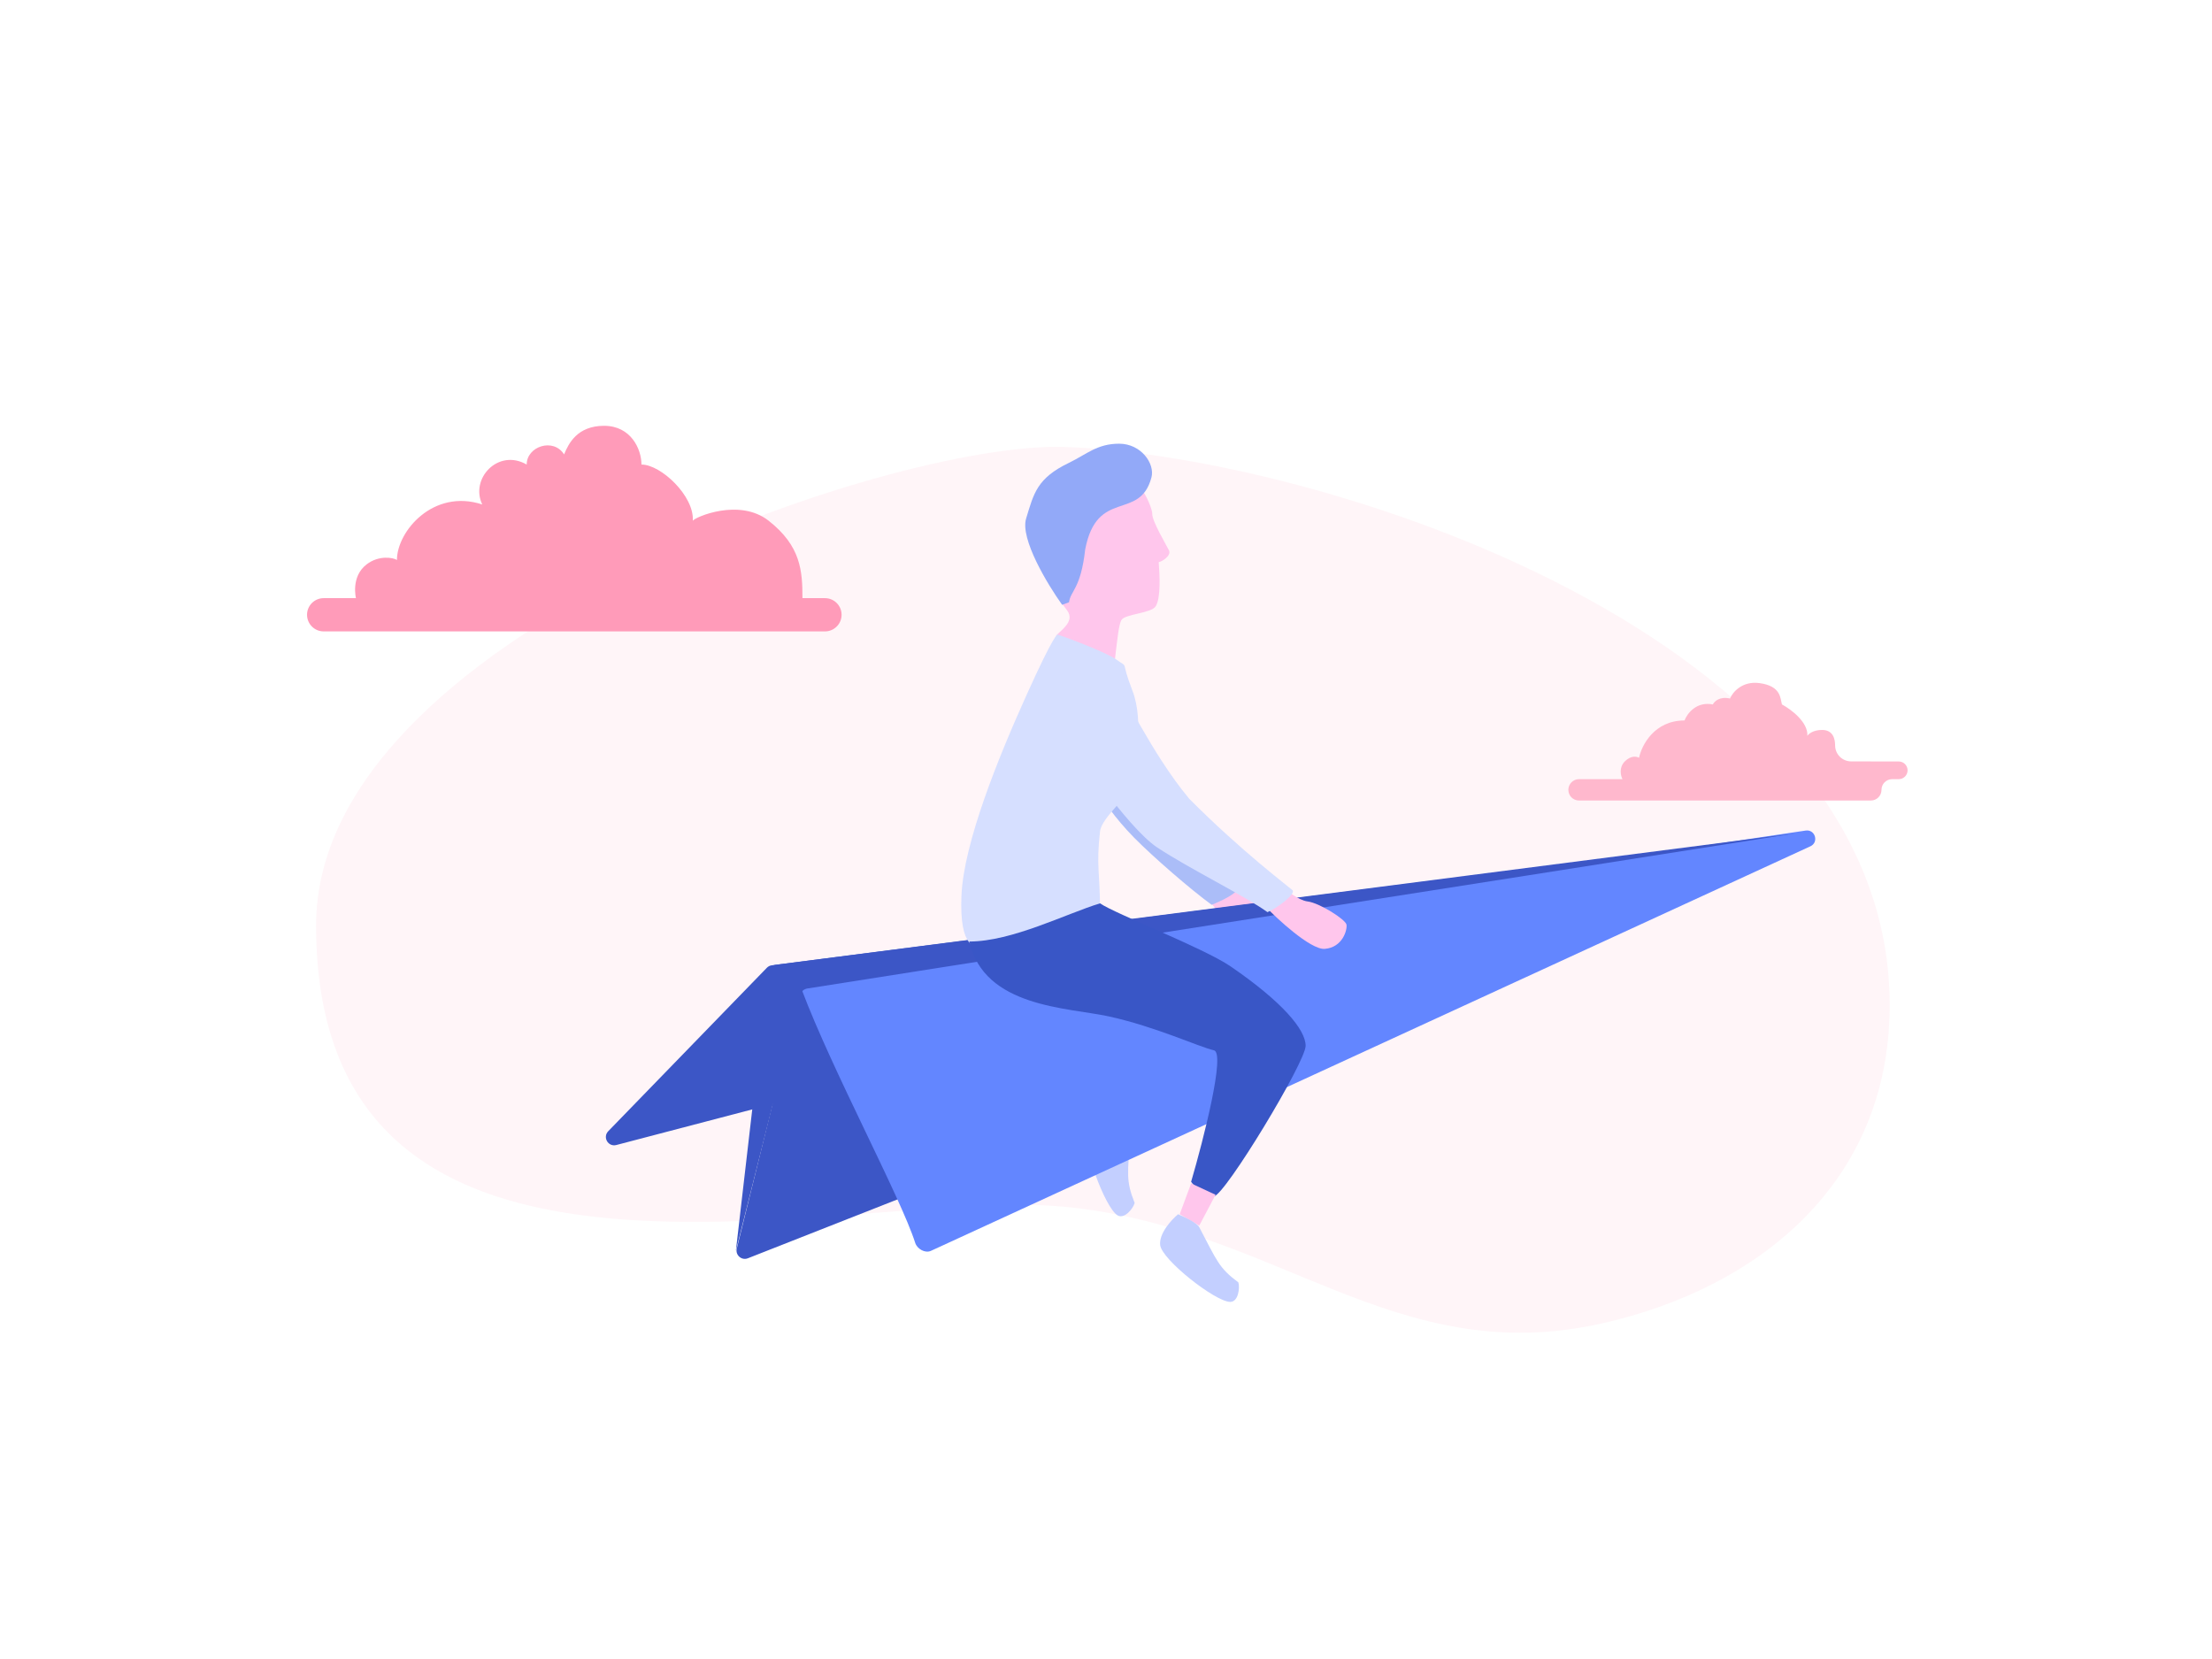 <svg width="800" height="600" viewBox="0 0 800 600" fill="none" xmlns="http://www.w3.org/2000/svg">
<path d="M683.427 364.278C683.034 428.079 635.848 465.9 579.437 478.614C504.219 495.565 461.874 443.735 384.691 436.42C307.977 429.149 114.317 488.906 114.317 334.683C114.317 229.992 322.21 159.695 384.691 161.642C475.194 164.463 684.258 229.311 683.427 364.278Z" fill="#FF9BB9" fill-opacity="0.1"/>
<path d="M174.415 182.449C156.723 176.63 143.559 192.148 143.559 202.524C142.183 201.629 137.024 200.716 132.598 204.109C126.784 208.566 128.738 216.33 128.738 216.33H117.059C113.738 216.33 111.046 219.022 111.046 222.343C111.046 225.663 113.738 228.355 117.059 228.355H156.723H250.555H298.357C301.678 228.355 304.37 225.663 304.37 222.343C304.37 219.022 301.678 216.33 298.357 216.33H290.217C290.217 206.465 289.654 197.49 277.993 188.334C267.378 180 251.305 187.056 250.555 188.334C251.155 179.437 239.071 168.009 231.994 168.009C231.994 162.405 228.178 154 218.484 154C208.79 154 205.636 160.382 204.009 164.345C200.149 158.203 190.483 161.436 190.483 168.009C180.205 162.082 169.912 173.074 174.415 182.449Z" fill="#FF9BB9"/>
<path d="M609.225 260.565C598.288 260.565 593.702 269.572 592.777 274.075C591.994 273.575 589.872 273.131 587.65 275.361C585.429 277.592 586.155 280.58 586.796 281.795H571.075C568.943 281.795 567.217 283.523 567.217 285.655C567.217 287.786 568.918 289.514 571.05 289.514H676.634C678.766 289.514 680.466 287.786 680.466 285.655C680.466 283.523 682.194 281.795 684.326 281.795H686.705C688.472 281.795 689.904 280.363 689.904 278.596C689.904 276.831 688.475 275.4 686.71 275.397L669.484 275.37C666.285 275.366 663.694 272.771 663.694 269.572C663.694 267.427 663.054 263.996 658.995 263.996C655.748 263.996 654.082 265.426 653.655 266.141C653.997 261.166 647.674 256.491 644.47 254.775C643.829 252.631 644.256 248.128 636.353 247.056C630.03 246.198 626.598 250.415 625.672 252.631C621.913 251.773 619.976 253.703 619.478 254.775C613.497 253.575 610.15 258.135 609.225 260.565Z" fill="#FFB8CD"/>
<path d="M405.252 402.998L414.628 395.647L419.998 403.759L409.116 410.188L405.252 402.998Z" fill="#DFDDFE"/>
<path d="M393.366 408.812C395.186 404.965 401.713 403.128 404.75 402.691C406.475 405.125 408.924 408.998 408.808 410.688C407.851 424.572 407.119 426.88 410.366 435.07C409.84 437.044 406.664 441.071 404.154 439.534C399.608 436.751 391.091 413.621 393.366 408.812Z" fill="#C3CFFF"/>
<path d="M447.846 334.12C443.767 333.739 439.349 328.564 437.649 326.024L444.492 320.089C444.955 320.565 446.531 321.708 449.127 322.47C452.372 323.422 457.093 328.64 457.093 330.068C457.093 331.497 452.945 334.597 447.846 334.12Z" fill="#FFC6EC"/>
<path d="M219.979 409.12L277.358 349.996C277.83 349.509 278.454 349.197 279.128 349.111L654.372 301.057L222.897 414.112C219.959 414.882 217.865 411.299 219.979 409.12Z" fill="#3C56C6"/>
<path d="M639 310.035L270.48 455.073C268.213 455.966 265.88 453.924 266.466 451.558L289.365 359.086C289.656 357.911 290.626 357.027 291.823 356.845L637.444 304.279C640.979 303.741 642.326 308.726 639 310.035Z" fill="#3C56C6"/>
<path d="M331.002 449.516C325.718 432.947 300.89 387.038 289.972 357.942C289.31 356.177 290.46 354.277 292.323 354L653.055 300.383C656.488 299.873 657.908 304.626 654.757 306.075L336.691 452.384C334.597 453.348 331.702 451.713 331.002 449.516Z" fill="#6386FF"/>
<path d="M266.13 452.423L289.47 359.744C289.764 358.58 290.75 357.7 291.937 357.512C435.97 334.803 505.048 324.123 649.771 301.303L280.411 348.944C279.046 349.12 277.976 350.203 277.818 351.57L266.13 452.423Z" fill="#3C56C6"/>
<path d="M405.515 224.345C404.628 226.212 404.219 230.042 403.157 239.071L381.912 230.042C383.062 228.244 389.081 224.938 385.927 220.74C381.984 215.494 378.781 211.493 376.07 197.114C373.359 182.734 382.721 170.496 396.026 167.709C409.331 164.922 416.846 183.2 416.723 185.795C416.6 188.39 421.774 197.007 422.783 199.054C423.699 200.91 420.338 203.114 419.065 203.303C419.435 208.13 419.848 216.16 418.003 219.236C416.41 221.891 406.623 222.011 405.515 224.345Z" fill="#FFC6EC"/>
<path d="M371.109 187.535C368.876 194.85 378.863 211.382 384.135 218.733L386.633 217.824C387.132 213.666 390.881 213.044 392.475 198.704C396.783 176.4 412.185 188.598 416.434 172.682C417.762 167.708 412.716 160.467 404.75 160.467C396.783 160.467 393.02 164.293 386.633 167.371C375.008 172.973 373.899 178.392 371.109 187.535Z" fill="#92A9F8"/>
<path d="M410.163 302.95C396.41 288.981 390.981 274.843 384.826 266.997C384.826 255.846 398.835 247.174 405.839 252.13C407.511 253.312 409.519 258.883 412.324 266.046L422.276 287.402C432.841 305.091 447.761 319.692 447.761 321.041C447.761 323.023 441.393 325.997 438.21 327.236C430.569 321.66 417.064 309.959 410.163 302.95Z" fill="#ABBDF8"/>
<path d="M347.718 324.041C348.498 304.75 361.232 273.586 371.29 251.289C381.348 228.993 382.443 229.511 382.443 229.511C383.982 229.883 399.791 235.729 403.739 238.54C408.675 242.054 404.941 237.947 409.53 249.694C414.119 261.44 410.063 278.337 409.53 283.003C408.997 287.669 398.445 295.431 397.845 300.68C396.409 313.257 397.845 315.551 397.845 329.36C390.276 337.483 367.423 341.58 355.381 343.169C352.888 342.492 346.939 343.332 347.718 324.041Z" fill="#D6DFFF"/>
<path d="M479.105 343.169C473.911 343.576 461.138 331.522 458.426 328.593L464.292 321.165C464.982 321.682 469.507 325.611 472.931 326.027C477.212 326.548 486.65 332.547 486.979 334.406C487.308 336.265 485.597 342.659 479.105 343.169Z" fill="#FFC6EC"/>
<path d="M418.559 306.522C407.352 299.089 388.067 269.755 381.912 261.909C381.912 250.759 395.921 242.087 402.925 247.042C406.139 249.316 416.07 272.04 430.091 288.869C448.746 307.65 465.93 320.565 467.421 321.924C468.885 323.26 461.576 328.652 458.392 329.891C450.751 324.316 429.765 313.956 418.559 306.522Z" fill="#D6DFFF"/>
<path d="M401.032 367.6C386.232 364.362 355.888 364.413 350.577 340.513C365.979 340.513 385.654 330.422 397.845 326.704C403.157 330.422 435.331 342.834 445.114 349.542C463.703 362.289 472.201 372.352 472.201 378.222C472.201 384.093 443.16 432.1 439.035 432.687C435.736 433.157 432.161 429.361 430.786 427.404C435.304 411.945 443.278 380.792 439.035 379.853C433.732 378.679 418.028 371.318 401.032 367.6Z" fill="#3956C6"/>
<path d="M426.661 439.145L430.786 427.991L439.624 432.1L433.732 443.254L426.661 439.145Z" fill="#FFC6EC"/>
<path d="M419.591 450.298C419.119 446.072 423.715 441.101 426.072 439.145C428.822 440.319 432.943 442.341 433.732 443.841C440.214 456.169 440.803 458.517 447.874 463.801C448.463 465.757 447.874 470.845 444.927 470.845C439.592 470.845 420.18 455.582 419.591 450.298Z" fill="#C3CFFF"/>
</svg>
